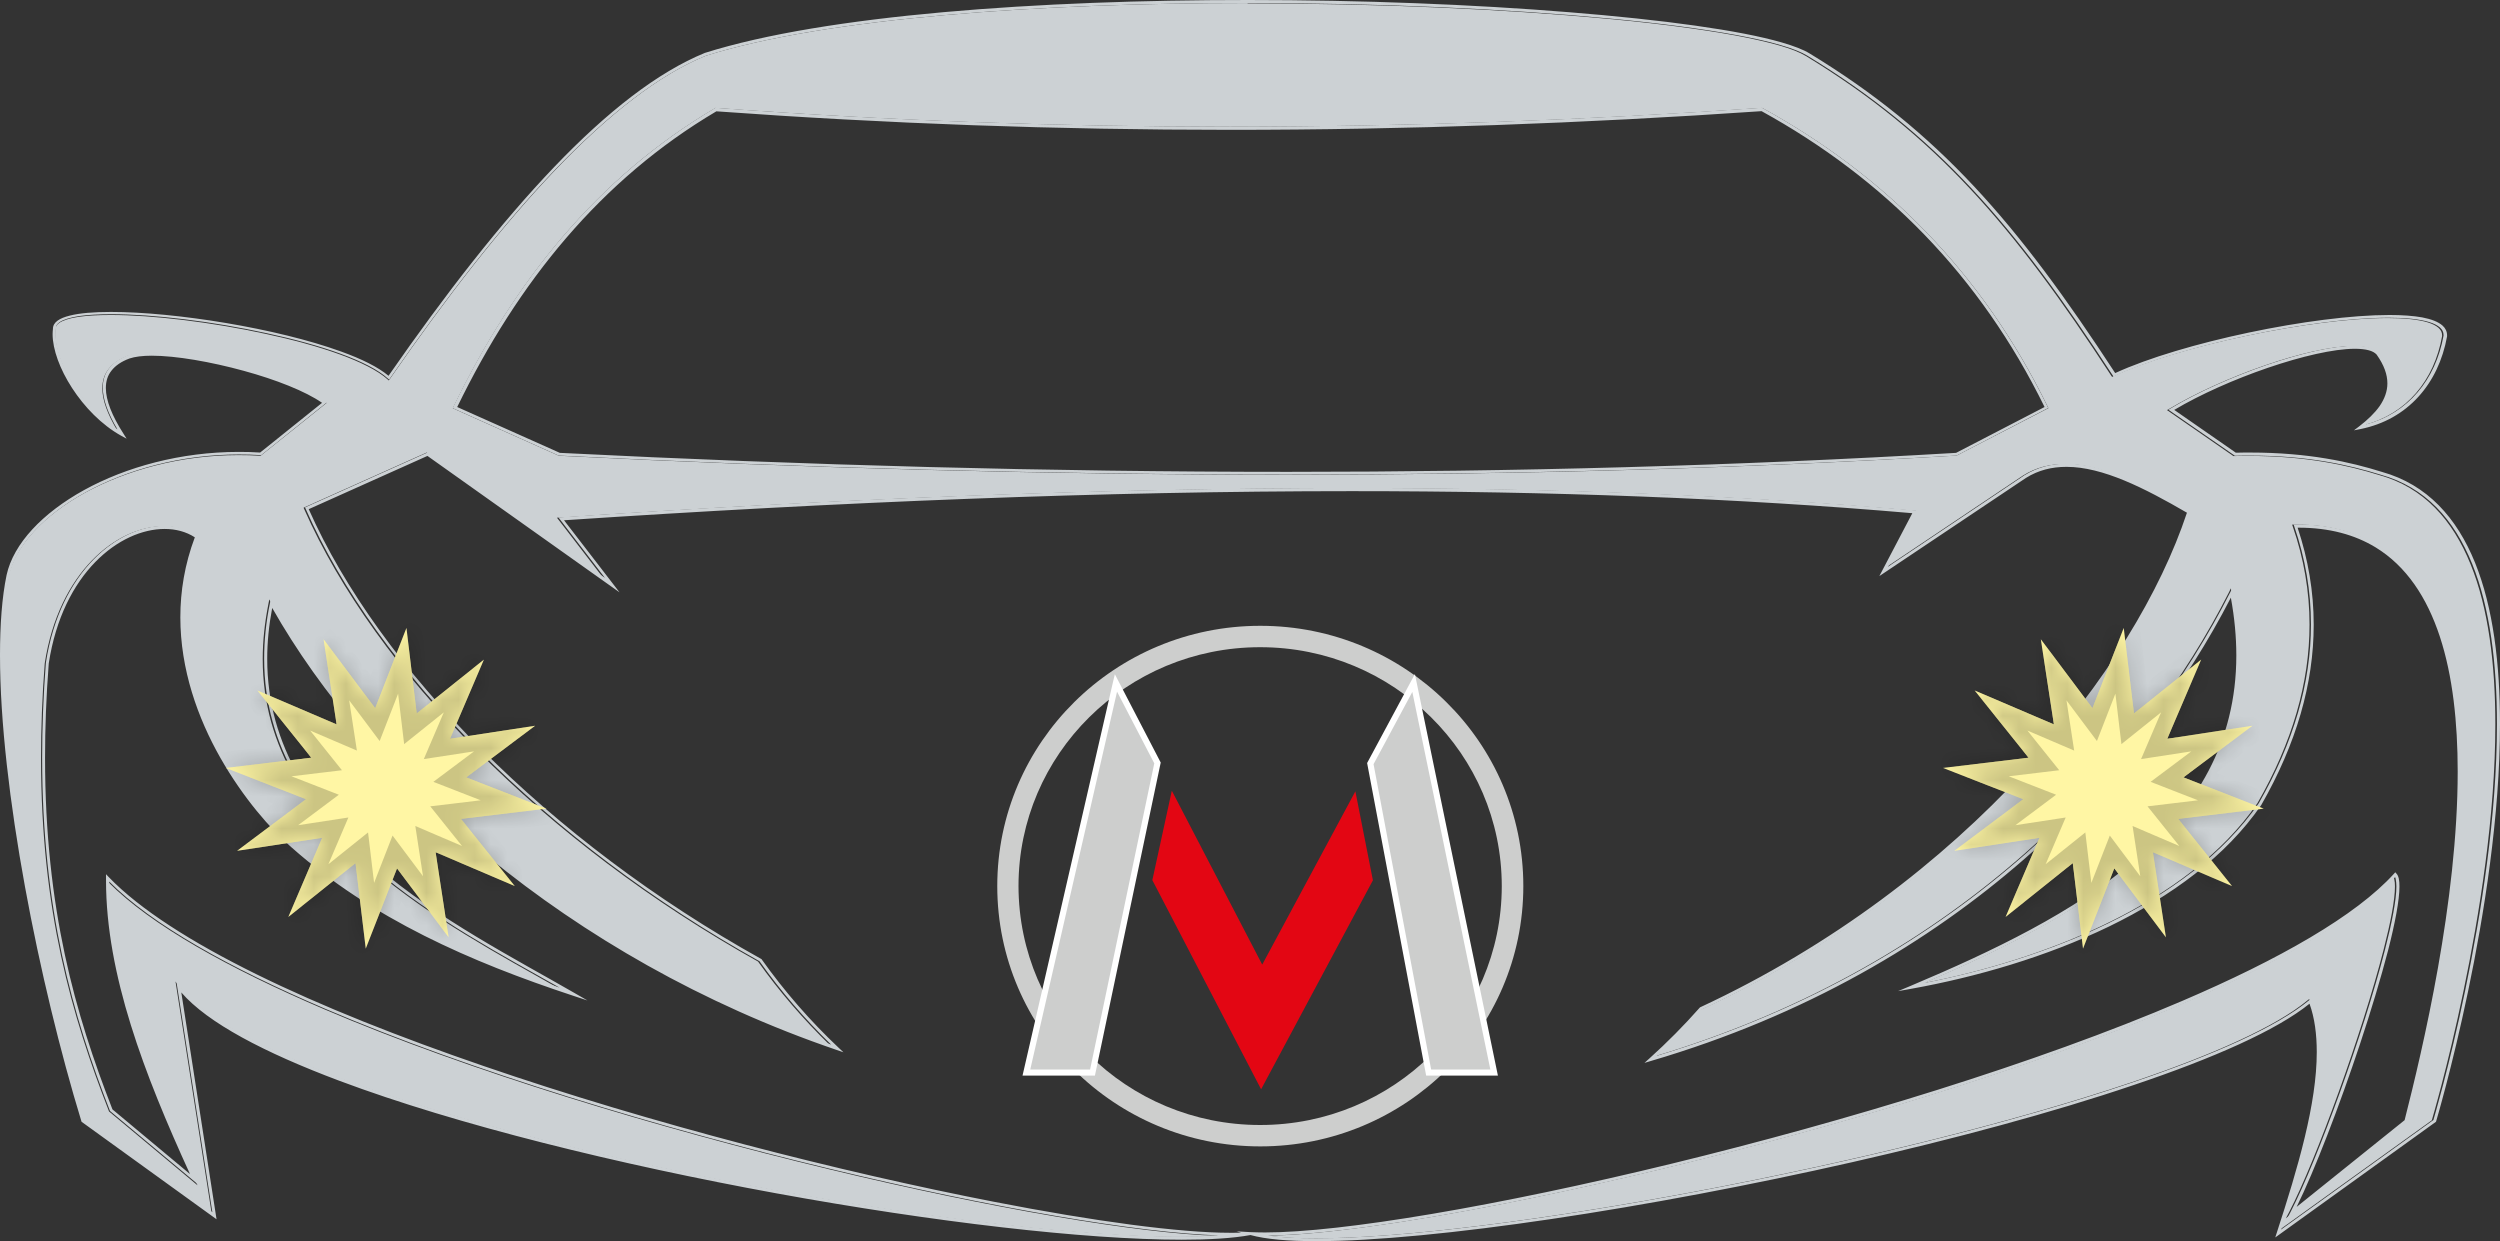 <?xml version="1.0" encoding="UTF-8" standalone="no"?><!-- Generator: Gravit.io --><svg xmlns="http://www.w3.org/2000/svg" xmlns:xlink="http://www.w3.org/1999/xlink" style="isolation:isolate" viewBox="0 0 155.4 77.15" width="155.4pt" height="77.15pt"><rect x="0" y="0" width="155.4" height="77.15" fill="#333333" stroke="none"/><defs><clipPath id="_clipPath_Mdla9pDEcJYfcUIPjOndTdFY2O1wwJWA"><rect width="155.4" height="77.15"/></clipPath></defs><g clip-path="url(#_clipPath_Mdla9pDEcJYfcUIPjOndTdFY2O1wwJWA)"><g><path d=" M 77.55 0.19 C 64.62 0.19 51.33 1.11 43.86 3.47 C 40.97 4.65 37.85 7.09 34.56 10.52 C 31.27 13.96 27.81 18.39 24.23 23.56 L 24.17 23.65 L 24.09 23.58 C 23.49 23.04 22.44 22.51 21.12 22.03 C 19.8 21.55 18.22 21.12 16.54 20.76 C 13.19 20.03 9.5 19.58 6.88 19.58 L 6.88 19.58 C 6.09 19.58 5.41 19.62 4.86 19.7 C 4.31 19.78 3.9 19.92 3.67 20.08 C 3.52 20.19 3.46 20.3 3.45 20.43 L 3.45 20.43 L 3.45 20.44 L 3.45 20.45 C 3.44 20.55 3.43 20.66 3.43 20.77 C 3.43 21.66 3.87 22.87 4.61 24.02 C 5.28 25.06 6.21 26.05 7.27 26.73 C 6.69 25.75 6.36 24.88 6.36 24.14 C 6.36 23.69 6.48 23.28 6.75 22.94 C 7.01 22.6 7.42 22.32 7.96 22.11 L 7.96 22.11 L 7.96 22.11 C 8.33 21.99 8.82 21.93 9.4 21.93 C 10.94 21.93 13.12 22.31 15.18 22.88 C 17.24 23.45 19.17 24.2 20.21 24.97 L 20.31 25.04 L 16.2 28.33 L 16.16 28.33 C 15.71 28.3 15.26 28.29 14.81 28.29 C 11.21 28.29 7.85 29.23 5.28 30.63 C 2.71 32.04 0.96 33.92 0.55 35.78 C 0.27 37.16 0.14 38.84 0.14 40.73 C 0.14 48.96 2.58 61.08 5.18 69.62 L 13.15 75.38 L 10.91 61.01 L 11.14 61.31 C 12.6 63.23 16.23 65.18 21.1 67.01 C 25.97 68.84 32.07 70.54 38.49 72.01 C 51.33 74.94 65.42 76.89 73.39 76.89 L 73.39 76.89 C 74.22 76.89 74.99 76.87 75.68 76.82 C 70.76 76.67 61.66 75.12 51.57 72.69 C 40.95 70.13 29.23 66.61 20.14 62.73 C 14.21 60.19 9.39 57.51 6.73 54.83 C 6.75 60.73 9.2 66.98 12.1 73.3 L 12.28 73.68 L 6.78 69.09 L 6.77 69.07 C 4.46 63.14 2.55 56.58 2.55 47.12 C 2.55 45.28 2.62 43.32 2.78 41.24 L 2.78 41.24 L 2.78 41.24 C 3.66 35.5 7.3 32.71 10.17 32.71 L 10.17 32.71 C 10.93 32.71 11.63 32.91 12.22 33.3 L 12.28 33.34 L 12.25 33.41 C 11.61 35.1 11.33 36.77 11.33 38.38 C 11.33 41.58 12.4 44.56 13.79 47.03 C 15.18 49.5 16.9 51.44 18.18 52.56 L 18.18 52.56 C 22.92 56.74 28.63 59.36 34.7 61.42 C 31.15 59.41 26.77 57.07 23.18 54 C 19.3 50.69 16.33 46.51 16.33 40.96 C 16.33 39.86 16.45 38.72 16.69 37.51 L 16.74 37.26 L 16.86 37.48 C 22.66 47.85 34.86 59.14 51.57 64.95 C 49.93 63.36 48.44 61.63 47.12 59.77 C 33.86 52.38 23.32 41.66 18.91 31.65 L 18.87 31.56 L 26.52 28.13 L 37.51 35.94 L 34.62 32.18 L 34.8 32.17 C 51.99 31.02 68.47 30.35 83.96 30.35 C 96.31 30.35 108.03 30.78 118.96 31.74 L 119.1 31.75 L 117.26 35.25 L 125.75 29.56 L 125.75 29.56 C 126.56 29.05 127.44 28.84 128.37 28.84 L 128.37 28.84 C 130.71 28.84 133.34 30.2 136.02 31.75 L 136.09 31.79 L 136.07 31.86 C 132.84 41.68 122.32 55.03 105.71 62.77 C 104.82 63.78 103.88 64.74 102.89 65.65 C 122.04 59.89 133.23 47.32 138.55 36.82 L 138.67 36.57 L 138.72 36.84 C 138.99 38.21 139.12 39.51 139.12 40.74 C 139.12 46.23 136.58 50.34 132.76 53.6 C 129.15 56.7 124.39 59.04 119.57 61.11 C 123.36 60.37 127.34 59.16 130.92 57.42 C 134.77 55.56 138.15 53.08 140.32 49.93 C 142.49 46.14 143.56 42.44 143.56 38.82 C 143.56 36.76 143.21 34.73 142.52 32.73 L 142.48 32.61 L 142.61 32.61 C 142.67 32.61 142.73 32.61 142.79 32.61 L 142.79 32.61 C 144.75 32.61 146.36 33.06 147.68 33.86 C 149 34.66 150.01 35.82 150.78 37.22 C 152.32 40.04 152.87 43.86 152.87 47.96 C 152.87 56.08 150.68 65.28 149.55 69.71 L 149.54 69.74 L 142.09 75.73 L 142.3 75.33 C 143.98 72.09 146.84 64.19 148.16 59.05 C 148.6 57.34 148.87 55.93 148.87 55.11 C 148.87 54.93 148.86 54.78 148.83 54.67 C 148.82 54.61 148.8 54.56 148.79 54.53 C 146.97 56.5 143.86 58.49 139.9 60.44 C 135.89 62.42 131.01 64.36 125.76 66.17 C 115.25 69.79 103.23 72.89 93.57 74.8 C 87.24 76.05 81.93 76.78 78.71 76.81 C 79.52 76.92 80.53 76.98 81.71 76.98 L 81.72 76.98 C 92.55 76.98 117.36 72.39 132.46 67.29 C 137.49 65.59 141.45 63.83 143.44 62.18 L 143.54 62.1 L 143.59 62.22 C 143.95 63.17 144.1 64.25 144.1 65.42 C 144.1 68.59 142.98 72.46 141.69 76.45 L 151.16 69.64 C 151.18 69.57 151.24 69.38 151.32 69.08 C 151.43 68.7 151.58 68.13 151.77 67.42 C 152.14 66 152.64 63.98 153.13 61.61 C 154.12 56.87 155.11 50.71 155.11 45.03 C 155.11 41.32 154.69 37.82 153.57 35.07 C 152.45 32.31 150.66 30.3 147.89 29.53 L 147.92 29.44 L 147.89 29.53 L 147.89 29.53 C 145.96 28.93 143.39 28.34 139.77 28.34 C 139.47 28.34 139.17 28.34 138.86 28.35 L 138.83 28.35 L 134.7 25.49 L 134.83 25.42 C 136.5 24.42 138.68 23.44 140.79 22.71 C 142.9 21.98 144.93 21.51 146.28 21.51 C 146.62 21.51 146.92 21.54 147.18 21.61 C 147.43 21.68 147.63 21.78 147.77 21.94 L 147.77 21.94 L 147.77 21.94 C 148.26 22.63 148.48 23.26 148.48 23.85 C 148.48 24.4 148.29 24.91 147.96 25.37 C 147.7 25.74 147.37 26.08 146.98 26.41 C 149.6 25.72 151.31 23.64 151.8 20.9 C 151.8 20.88 151.8 20.86 151.8 20.84 C 151.8 20.66 151.73 20.52 151.58 20.38 C 151.43 20.25 151.21 20.13 150.91 20.04 C 150.32 19.86 149.46 19.77 148.42 19.77 L 148.41 19.77 L 148.4 19.77 C 143.71 19.77 135.42 21.5 131.36 23.39 L 131.29 23.43 L 131.24 23.36 C 125.13 13.99 120.27 8.36 112.25 3.48 C 111.89 3.26 111.32 3.03 110.58 2.82 C 109.84 2.61 108.92 2.4 107.85 2.2 C 105.72 1.81 102.98 1.45 99.83 1.16 C 93.53 0.57 85.57 0.21 77.48 0.21 L 77.55 0.21 L 77.55 0.19 Z  M 80.05 29.51 C 65.24 29.51 50.13 29.1 34.76 28.33 L 34.74 28.33 L 28.15 25.38 L 28.19 25.29 C 31.99 17.46 37.16 11.02 44.44 6.73 L 44.47 6.71 L 44.5 6.71 C 55.11 7.5 65.77 7.88 76.46 7.88 C 87.43 7.88 98.45 7.48 109.5 6.71 L 109.53 6.71 L 109.56 6.72 C 117.23 10.94 123.25 17.01 127.29 25.29 L 127.33 25.37 L 121.64 28.31 L 121.62 28.32 L 121.6 28.32 C 108.05 29.13 94.19 29.51 80.05 29.51 Z " fill="rgb(204,209,212)"/><path d=" M 77.57 0 C 64.62 0 51.32 0.92 43.81 3.29 L 43.81 3.29 L 43.81 3.29 C 40.88 4.49 37.74 6.94 34.44 10.39 C 31.16 13.82 27.71 18.23 24.15 23.36 C 23.51 22.82 22.48 22.31 21.2 21.85 C 17.21 20.4 10.85 19.39 6.9 19.39 C 5.84 19.39 4.96 19.46 4.33 19.62 C 4.01 19.7 3.76 19.8 3.58 19.93 C 3.4 20.06 3.29 20.23 3.29 20.44 L 3.29 20.44 C 3.28 20.55 3.27 20.66 3.27 20.77 C 3.27 21.72 3.72 22.95 4.48 24.12 C 5.24 25.29 6.3 26.4 7.54 27.09 L 7.87 27.27 L 7.67 26.95 C 6.97 25.86 6.58 24.89 6.58 24.12 C 6.58 23.7 6.69 23.34 6.93 23.04 C 7.17 22.73 7.54 22.47 8.06 22.28 C 8.39 22.17 8.87 22.11 9.43 22.11 L 9.43 22.11 L 9.43 22.11 C 10.94 22.11 13.11 22.49 15.15 23.05 C 17.13 23.59 18.99 24.32 20.02 25.04 L 16.17 28.13 C 15.73 28.1 15.28 28.09 14.85 28.09 C 11.22 28.09 7.83 29.03 5.23 30.46 C 2.64 31.89 0.84 33.79 0.41 35.74 L 0.41 35.74 L 0.41 35.74 C 0.12 37.14 0 38.83 0 40.73 C 0 49 2.45 61.15 5.06 69.7 L 5.07 69.73 L 13.46 75.79 L 11.27 61.69 C 12.9 63.58 16.43 65.43 21.09 67.18 C 35.73 72.67 61.46 77.06 73.45 77.06 C 75.19 77.06 76.64 76.97 77.73 76.77 C 78.67 77.03 80.06 77.15 81.82 77.15 C 89.07 77.15 102.5 75.11 115.14 72.24 C 121.46 70.8 127.58 69.16 132.62 67.45 C 137.58 65.78 141.5 64.05 143.56 62.39 C 143.88 63.28 144.01 64.3 144.01 65.4 C 144.01 68.6 142.85 72.57 141.52 76.64 L 141.43 76.92 L 151.42 69.73 L 151.43 69.7 C 151.43 69.7 155.4 56.4 155.4 45.01 C 155.4 41.29 154.98 37.77 153.85 34.98 C 152.72 32.19 150.88 30.12 148.05 29.33 C 146.1 28.72 143.51 28.13 139.87 28.13 L 139.87 28.13 C 139.58 28.13 139.28 28.13 138.98 28.14 L 135.15 25.48 C 136.78 24.51 138.91 23.57 140.95 22.87 C 143.05 22.15 145.07 21.68 146.38 21.68 L 146.38 21.68 L 146.38 21.68 C 146.71 21.68 147 21.71 147.23 21.77 C 147.46 21.83 147.62 21.92 147.73 22.04 C 148.2 22.7 148.4 23.29 148.4 23.83 C 148.4 24.33 148.22 24.8 147.92 25.24 C 147.61 25.68 147.17 26.1 146.65 26.5 L 146.32 26.75 L 146.73 26.67 C 149.66 26.08 151.58 23.85 152.11 20.91 L 152.11 20.91 L 152.11 20.91 C 152.11 20.88 152.11 20.86 152.11 20.84 C 152.11 20.61 152.01 20.4 151.83 20.24 C 151.56 20 151.13 19.84 150.57 19.73 C 150.01 19.63 149.32 19.58 148.53 19.58 C 143.82 19.58 135.61 21.29 131.48 23.19 C 125.39 13.86 120.51 8.2 112.48 3.32 L 112.48 3.32 C 112.09 3.08 111.51 2.86 110.76 2.64 C 108.14 1.88 103.4 1.23 97.54 0.76 C 91.64 0.28 84.66 0 77.57 0 Z  M 43.87 3.47 C 51.34 1.11 64.63 0.19 77.56 0.19 L 77.57 0.19 C 85.67 0.19 93.62 0.55 99.92 1.14 C 103.07 1.43 105.81 1.79 107.94 2.18 C 109.01 2.38 109.93 2.58 110.67 2.8 C 111.41 3.01 111.98 3.24 112.34 3.46 C 120.36 8.34 125.22 13.97 131.33 23.34 L 131.37 23.41 L 131.45 23.38 C 135.51 21.49 143.8 19.75 148.49 19.75 L 148.5 19.75 L 148.51 19.75 C 149.55 19.75 150.41 19.84 151 20.02 C 151.3 20.11 151.52 20.23 151.67 20.36 C 151.82 20.5 151.89 20.64 151.89 20.82 C 151.89 20.84 151.89 20.85 151.89 20.87 C 151.39 23.61 149.68 25.69 147.07 26.38 C 147.46 26.05 147.8 25.71 148.05 25.35 C 148.37 24.89 148.57 24.38 148.57 23.83 C 148.57 23.24 148.35 22.61 147.86 21.92 L 147.86 21.92 L 147.86 21.92 C 147.72 21.77 147.52 21.66 147.27 21.59 C 147.02 21.52 146.72 21.49 146.37 21.49 C 145.02 21.49 142.99 21.97 140.88 22.69 C 138.77 23.42 136.58 24.39 134.92 25.39 L 134.79 25.47 L 138.92 28.33 L 138.95 28.33 C 139.26 28.32 139.57 28.32 139.87 28.32 C 143.49 28.32 146.06 28.91 147.99 29.51 L 147.99 29.51 L 147.99 29.51 L 148.02 29.42 L 147.99 29.51 C 150.75 30.28 152.55 32.29 153.67 35.05 C 154.79 37.81 155.21 41.31 155.21 45.01 C 155.21 50.69 154.22 56.85 153.23 61.59 C 152.74 63.96 152.24 65.98 151.87 67.4 C 151.68 68.11 151.53 68.67 151.42 69.06 C 151.34 69.36 151.28 69.55 151.26 69.62 L 141.79 76.43 C 143.08 72.45 144.2 68.58 144.2 65.4 C 144.2 64.23 144.05 63.15 143.69 62.2 L 143.64 62.08 L 143.54 62.17 C 141.55 63.82 137.59 65.58 132.56 67.28 C 117.46 72.38 92.65 76.97 81.82 76.97 L 81.81 76.97 C 80.63 76.97 79.62 76.92 78.81 76.8 C 82.03 76.77 87.35 76.04 93.67 74.79 C 103.33 72.88 115.35 69.78 125.86 66.16 C 131.11 64.35 135.99 62.41 140 60.43 C 143.95 58.48 147.06 56.49 148.88 54.52 C 148.9 54.56 148.91 54.61 148.92 54.66 C 148.94 54.77 148.96 54.92 148.96 55.1 C 148.96 55.92 148.69 57.33 148.25 59.04 C 146.93 64.18 144.07 72.07 142.39 75.32 L 142.18 75.72 L 149.63 69.73 L 149.64 69.7 C 150.77 65.27 152.96 56.08 152.96 47.95 C 152.96 43.85 152.41 40.03 150.87 37.21 C 150.1 35.8 149.08 34.65 147.77 33.85 C 146.45 33.05 144.84 32.6 142.88 32.6 L 142.88 32.6 C 142.82 32.6 142.76 32.6 142.7 32.6 L 142.57 32.6 L 142.61 32.72 C 143.3 34.72 143.65 36.76 143.65 38.81 C 143.65 42.43 142.58 46.13 140.41 49.92 C 138.24 53.07 134.86 55.54 131.01 57.41 C 127.43 59.14 123.45 60.35 119.66 61.09 C 124.49 59.02 129.24 56.67 132.85 53.58 C 136.66 50.32 139.21 46.2 139.21 40.72 C 139.21 39.49 139.08 38.2 138.81 36.82 L 138.76 36.55 L 138.64 36.8 C 133.32 47.31 122.12 59.88 102.98 65.63 C 103.97 64.72 104.92 63.76 105.8 62.75 C 122.41 55.01 132.93 41.65 136.16 31.84 L 136.18 31.77 L 136.11 31.73 C 133.43 30.18 130.8 28.82 128.46 28.82 L 128.46 28.82 C 127.53 28.82 126.65 29.04 125.84 29.54 L 117.35 35.23 L 119.19 31.73 L 119.05 31.72 C 108.11 30.76 96.4 30.33 84.05 30.33 C 68.56 30.33 52.07 31 34.89 32.15 L 34.71 32.16 L 37.6 35.92 L 26.61 28.11 L 18.96 31.54 L 19 31.63 C 23.42 41.63 33.96 52.36 47.21 59.75 C 48.53 61.61 50.02 63.34 51.66 64.93 C 34.95 59.12 22.75 47.83 16.95 37.46 L 16.83 37.24 L 16.78 37.49 C 16.53 38.69 16.42 39.84 16.42 40.94 C 16.42 46.49 19.39 50.67 23.26 53.98 C 26.85 57.05 31.22 59.38 34.78 61.39 C 28.71 59.33 23 56.71 18.26 52.53 L 18.26 52.53 C 16.98 51.41 15.26 49.47 13.87 47 C 12.47 44.53 11.4 41.55 11.4 38.35 C 11.4 36.74 11.67 35.07 12.32 33.38 L 12.35 33.31 L 12.29 33.27 C 11.71 32.88 11 32.68 10.24 32.68 L 10.24 32.68 C 7.37 32.68 3.73 35.47 2.85 41.21 L 2.85 41.21 L 2.85 41.21 C 2.69 43.29 2.62 45.25 2.62 47.09 C 2.62 56.55 4.52 63.11 6.83 69.04 L 6.84 69.06 L 12.34 73.65 L 12.16 73.27 C 9.25 66.95 6.81 60.7 6.79 54.8 C 9.45 57.48 14.27 60.16 20.2 62.7 C 29.29 66.58 41 70.11 51.62 72.66 C 61.71 75.09 70.81 76.64 75.73 76.79 C 75.04 76.83 74.27 76.86 73.44 76.86 L 73.44 76.86 C 65.48 76.86 51.38 74.91 38.54 71.98 C 32.12 70.52 26.01 68.81 21.15 66.98 C 16.28 65.16 12.65 63.2 11.19 61.28 L 10.96 60.98 L 13.2 75.35 L 5.23 69.59 C 2.62 61.05 0.19 48.93 0.19 40.7 C 0.19 38.82 0.32 37.14 0.6 35.75 C 1 33.89 2.76 32.01 5.33 30.6 C 7.89 29.19 11.26 28.25 14.85 28.25 C 15.3 28.25 15.75 28.26 16.2 28.29 L 16.24 28.29 L 20.35 24.99 L 20.25 24.92 C 19.2 24.15 17.28 23.4 15.22 22.83 C 13.16 22.26 10.98 21.88 9.44 21.88 C 8.86 21.88 8.37 21.93 8 22.06 L 8 22.06 L 8 22.06 C 7.45 22.27 7.05 22.54 6.78 22.89 C 6.51 23.23 6.39 23.64 6.39 24.09 C 6.39 24.84 6.72 25.71 7.3 26.69 C 6.24 26.01 5.31 25.02 4.64 23.98 C 3.9 22.84 3.46 21.63 3.46 20.73 C 3.46 20.62 3.47 20.51 3.48 20.41 L 3.48 20.4 L 3.48 20.39 L 3.48 20.38 C 3.48 20.25 3.54 20.14 3.7 20.03 C 3.92 19.87 4.34 19.74 4.89 19.65 C 5.44 19.57 6.13 19.53 6.91 19.53 L 6.91 19.53 C 9.53 19.53 13.23 19.98 16.57 20.71 C 18.24 21.07 19.83 21.5 21.15 21.98 C 22.47 22.46 23.52 22.99 24.11 23.53 L 24.19 23.6 L 24.25 23.51 C 27.83 18.34 31.29 13.91 34.58 10.47 C 37.85 7.09 40.97 4.65 43.87 3.47 Z  M 19.19 31.65 L 26.57 28.34 L 38.51 36.82 L 35.06 32.34 C 52.18 31.2 68.6 30.53 84.03 30.53 C 96.32 30.53 107.98 30.96 118.87 31.9 L 116.82 35.81 L 125.93 29.71 C 126.71 29.22 127.55 29.02 128.45 29.02 L 128.46 29.02 C 130.7 29.02 133.29 30.33 135.94 31.87 C 132.71 41.62 122.22 54.91 105.69 62.61 L 105.67 62.62 L 105.66 62.63 C 104.68 63.74 103.63 64.8 102.53 65.79 L 102.22 66.07 L 102.62 65.95 C 121.91 60.28 133.24 47.72 138.67 37.15 C 138.9 38.41 139.01 39.6 139.01 40.74 C 139.01 46.17 136.5 50.21 132.72 53.46 C 128.93 56.7 123.87 59.13 118.77 61.28 L 117.98 61.61 L 118.82 61.46 C 122.87 60.73 127.21 59.47 131.08 57.6 C 134.95 55.72 138.36 53.24 140.56 50.04 L 140.56 50.04 L 140.56 50.04 C 142.74 46.23 143.82 42.49 143.82 38.83 C 143.82 36.79 143.48 34.78 142.82 32.8 C 142.84 32.8 142.85 32.8 142.87 32.8 C 144.8 32.8 146.37 33.24 147.66 34.02 C 149.58 35.19 150.86 37.14 151.66 39.57 C 152.46 42 152.77 44.9 152.77 47.96 C 152.77 56.03 150.6 65.19 149.47 69.63 L 142.76 75.02 C 143.88 72.75 145.41 68.77 146.7 64.89 C 147.38 62.84 147.99 60.81 148.44 59.09 C 148.88 57.37 149.15 55.95 149.15 55.1 C 149.15 54.91 149.14 54.75 149.11 54.62 C 149.08 54.49 149.04 54.38 148.96 54.3 L 148.89 54.22 L 148.82 54.3 C 146.45 56.92 141.67 59.64 135.64 62.22 C 126.59 66.1 114.72 69.7 103.93 72.33 C 93.13 74.96 83.4 76.61 78.63 76.61 C 78.31 76.61 78.01 76.6 77.73 76.59 L 76.86 76.54 L 77.15 76.62 C 76.94 76.63 76.71 76.63 76.47 76.63 L 76.47 76.63 C 73.35 76.63 68.08 75.93 61.77 74.7 C 52.3 72.86 40.49 69.85 30.08 66.27 C 24.86 64.48 20 62.56 15.96 60.57 C 11.92 58.58 8.69 56.53 6.75 54.51 L 6.59 54.34 L 6.59 54.57 C 6.59 54.62 6.59 54.67 6.59 54.72 C 6.59 60.58 8.96 66.75 11.81 72.98 L 6.99 68.96 C 4.69 63.05 2.8 56.53 2.8 47.1 C 2.8 45.26 2.87 43.31 3.03 41.24 C 3.9 35.57 7.48 32.88 10.23 32.88 L 10.23 32.88 C 10.93 32.88 11.57 33.05 12.11 33.4 C 11.48 35.08 11.21 36.75 11.21 38.37 C 11.21 41.61 12.29 44.63 13.7 47.11 C 15.11 49.59 16.83 51.56 18.14 52.69 L 18.14 52.69 C 23.14 57.11 29.22 59.78 35.64 61.9 L 36.52 62.19 L 35.72 61.73 C 32.03 59.6 27.24 57.15 23.39 53.85 C 19.53 50.55 16.61 46.43 16.61 40.95 C 16.61 39.94 16.71 38.89 16.92 37.79 C 22.84 48.23 35.17 59.52 52.02 65.27 L 52.43 65.41 L 52.11 65.11 C 50.35 63.45 48.76 61.62 47.35 59.64 L 47.34 59.62 L 47.32 59.61 C 34.1 52.26 23.6 41.58 19.19 31.65 Z  M 44.47 6.71 L 44.44 6.72 C 37.16 11.02 31.98 17.45 28.18 25.28 L 28.14 25.37 L 34.73 28.32 L 34.75 28.32 C 50.12 29.09 65.23 29.5 80.04 29.5 C 94.18 29.5 108.04 29.12 121.6 28.32 L 121.62 28.32 L 121.64 28.31 L 127.32 25.36 L 127.28 25.28 C 123.24 17 117.22 10.93 109.55 6.71 L 109.52 6.7 L 109.49 6.7 C 98.44 7.47 87.42 7.87 76.45 7.87 C 65.76 7.87 55.1 7.49 44.49 6.7 L 44.47 6.71 Z  M 76.47 8.07 C 87.44 8.07 98.45 7.67 109.5 6.91 C 117.1 11.1 123.07 17.11 127.09 25.3 L 121.59 28.15 C 108.05 28.95 94.19 29.33 80.06 29.33 C 65.26 29.33 50.16 28.92 34.8 28.15 L 28.42 25.3 C 32.2 17.54 37.33 11.18 44.53 6.92 C 55.13 7.69 65.78 8.07 76.47 8.07 Z " fill="rgb(204,209,212)"/></g><g><mask id="_mask_38GaMuq1tPzcIuY4az7YsANMrgBeLVlq"><path d=" M 32 55.08 L 27.077 52.972 L 27.888 58.265 L 24.679 53.978 L 22.735 58.968 L 22.099 53.651 L 17.92 57 L 20.028 52.077 L 14.735 52.888 L 19.022 49.679 L 14.032 47.735 L 19.349 47.099 L 16 42.92 L 20.923 45.028 L 20.112 39.735 L 23.321 44.022 L 25.265 39.032 L 25.901 44.349 L 30.08 41 L 27.972 45.923 L 33.265 45.112 L 28.978 48.321 L 33.968 50.265 L 28.651 50.901 L 32 55.08 Z " fill="white" stroke="none"/></mask><path d=" M 32 55.08 L 27.077 52.972 L 27.888 58.265 L 24.679 53.978 L 22.735 58.968 L 22.099 53.651 L 17.92 57 L 20.028 52.077 L 14.735 52.888 L 19.022 49.679 L 14.032 47.735 L 19.349 47.099 L 16 42.92 L 20.923 45.028 L 20.112 39.735 L 23.321 44.022 L 25.265 39.032 L 25.901 44.349 L 30.08 41 L 27.972 45.923 L 33.265 45.112 L 28.978 48.321 L 33.968 50.265 L 28.651 50.901 L 32 55.08 Z " fill="rgb(255,246,164)"/><path d=" M 32 55.08 L 27.077 52.972 L 27.888 58.265 L 24.679 53.978 L 22.735 58.968 L 22.099 53.651 L 17.92 57 L 20.028 52.077 L 14.735 52.888 L 19.022 49.679 L 14.032 47.735 L 19.349 47.099 L 16 42.92 L 20.923 45.028 L 20.112 39.735 L 23.321 44.022 L 25.265 39.032 L 25.901 44.349 L 30.08 41 L 27.972 45.923 L 33.265 45.112 L 28.978 48.321 L 33.968 50.265 L 28.651 50.901 L 32 55.08 Z " fill="rgb(255,246,164)" mask="url(#_mask_38GaMuq1tPzcIuY4az7YsANMrgBeLVlq)" vector-effect="non-scaling-stroke" stroke-width="2" stroke="rgb(0,0,0)" stroke-opacity="0.2" stroke-linejoin="miter" stroke-linecap="square" stroke-miterlimit="5" style="mix-blend-mode:color;"/><mask id="_mask_SsgSqohM6BNJ60uhCCYe1UhCvg4QF32q"><path d=" M 138.745 55.08 L 133.822 52.972 L 134.634 58.265 L 131.424 53.978 L 129.48 58.968 L 128.844 53.651 L 124.665 57 L 126.774 52.077 L 121.48 52.888 L 125.767 49.679 L 120.777 47.735 L 126.095 47.099 L 122.745 42.92 L 127.669 45.028 L 126.857 39.735 L 130.067 44.022 L 132.011 39.032 L 132.647 44.349 L 136.825 41 L 134.717 45.923 L 140.011 45.112 L 135.723 48.321 L 140.714 50.265 L 135.396 50.901 L 138.745 55.08 Z " fill="white" stroke="none"/></mask><path d=" M 138.745 55.08 L 133.822 52.972 L 134.634 58.265 L 131.424 53.978 L 129.48 58.968 L 128.844 53.651 L 124.665 57 L 126.774 52.077 L 121.48 52.888 L 125.767 49.679 L 120.777 47.735 L 126.095 47.099 L 122.745 42.92 L 127.669 45.028 L 126.857 39.735 L 130.067 44.022 L 132.011 39.032 L 132.647 44.349 L 136.825 41 L 134.717 45.923 L 140.011 45.112 L 135.723 48.321 L 140.714 50.265 L 135.396 50.901 L 138.745 55.08 Z " fill="rgb(255,246,164)"/><path d=" M 138.745 55.08 L 133.822 52.972 L 134.634 58.265 L 131.424 53.978 L 129.48 58.968 L 128.844 53.651 L 124.665 57 L 126.774 52.077 L 121.48 52.888 L 125.767 49.679 L 120.777 47.735 L 126.095 47.099 L 122.745 42.92 L 127.669 45.028 L 126.857 39.735 L 130.067 44.022 L 132.011 39.032 L 132.647 44.349 L 136.825 41 L 134.717 45.923 L 140.011 45.112 L 135.723 48.321 L 140.714 50.265 L 135.396 50.901 L 138.745 55.08 Z " fill="rgb(255,246,164)" mask="url(#_mask_SsgSqohM6BNJ60uhCCYe1UhCvg4QF32q)" vector-effect="non-scaling-stroke" stroke-width="2" stroke="rgb(0,0,0)" stroke-opacity="0.2" stroke-linejoin="miter" stroke-linecap="square" stroke-miterlimit="5" style="mix-blend-mode:color;"/></g><g><path d=" M 94.02 55.08 L 94.69 55.08 C 94.69 50.61 92.86 46.56 89.9 43.64 C 86.94 40.71 82.85 38.9 78.34 38.9 C 73.83 38.9 69.74 40.71 66.78 43.64 C 63.82 46.57 61.99 50.61 61.99 55.08 C 61.99 59.55 63.82 63.6 66.78 66.52 C 69.74 69.45 73.83 71.26 78.34 71.26 C 82.85 71.26 86.94 69.45 89.9 66.52 C 92.86 63.59 94.69 59.55 94.69 55.08 L 94.02 55.08 L 93.35 55.08 C 93.35 59.18 91.67 62.89 88.95 65.58 C 86.23 68.27 82.48 69.93 78.33 69.93 C 74.18 69.93 70.43 68.27 67.71 65.58 C 64.99 62.89 63.32 59.18 63.31 55.08 C 63.31 50.98 64.99 47.27 67.71 44.58 C 70.43 41.89 74.18 40.23 78.33 40.23 C 82.48 40.23 86.23 41.89 88.95 44.58 C 91.67 47.27 93.35 50.98 93.35 55.08 L 94.02 55.08 Z " fill="rgb(205,206,205)"/><path d=" M 88.8 66.67 L 92.88 66.67 L 87.87 42.46 L 85.18 47.46 L 88.8 66.67 Z " fill="rgb(205,206,205)"/><path d=" M 88.8 66.67 L 88.8 66.86 L 93.11 66.86 L 87.95 41.9 L 84.98 47.43 L 88.65 66.86 L 88.8 66.86 L 88.8 66.67 L 88.99 66.64 L 85.38 47.5 L 87.79 43.01 L 92.64 66.48 L 88.8 66.48 L 88.8 66.67 L 88.99 66.64 L 88.8 66.67 Z " fill="rgb(255,255,255)"/><path d=" M 84.25 49.19 L 78.46 59.96 L 72.84 49.15 L 71.63 54.71 L 78.39 67.71 L 85.34 54.72 L 84.25 49.19 Z " fill="rgb(227,6,19)"/><path d=" M 69.37 42.46 L 63.8 66.67 L 67.91 66.67 L 71.95 47.42 L 69.37 42.46 Z " fill="rgb(205,206,205)"/><path d=" M 69.37 42.46 L 69.18 42.41 L 63.56 66.86 L 68.06 66.86 L 72.15 47.4 L 69.3 41.91 L 69.18 42.41 L 69.37 42.46 L 69.2 42.54 L 71.75 47.45 L 67.76 66.48 L 64.04 66.48 L 69.55 42.5 L 69.37 42.46 L 69.2 42.54 L 69.37 42.46 Z " fill="rgb(255,255,255)"/></g></g></svg>